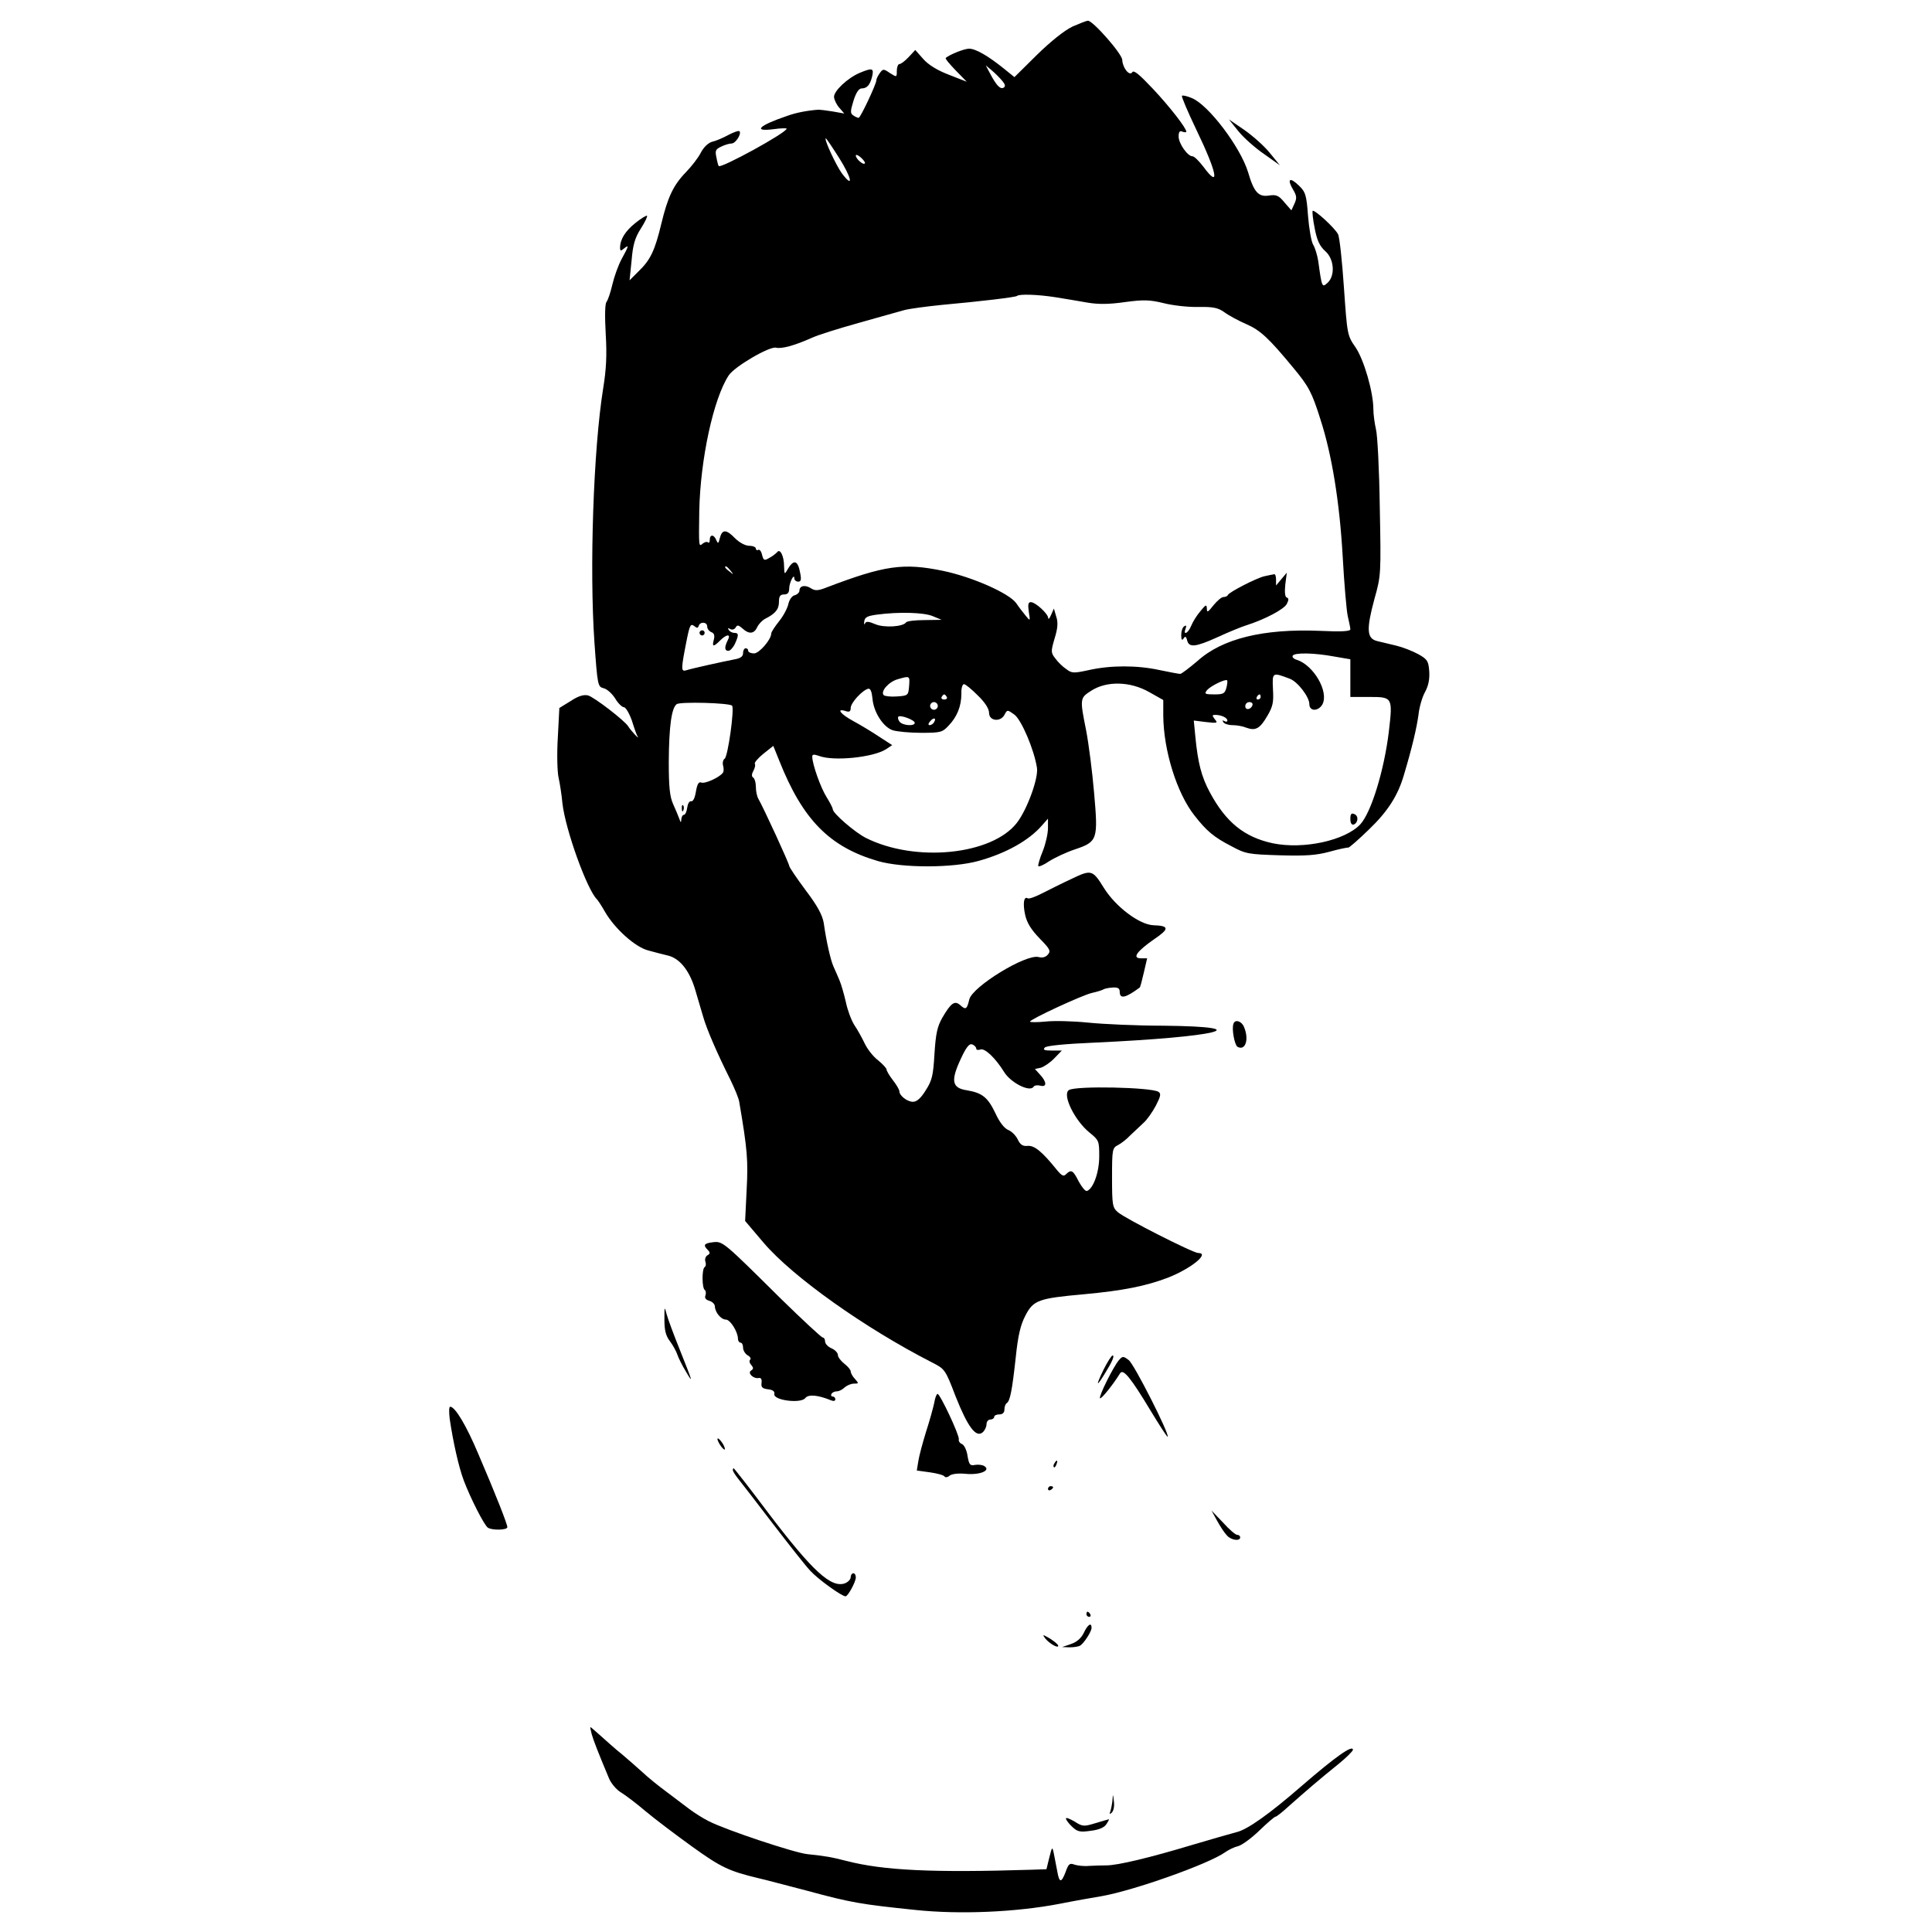 <?xml version="1.0" standalone="no"?>
<!DOCTYPE svg PUBLIC "-//W3C//DTD SVG 20010904//EN"
 "http://www.w3.org/TR/2001/REC-SVG-20010904/DTD/svg10.dtd">
<svg version="1.0" xmlns="http://www.w3.org/2000/svg"
 width="754pt" height="754pt" viewBox="0 0 754 754"
 preserveAspectRatio="xMidYMid meet">
<g transform="translate(0,754) scale(0.1,-0.1)"
fill="#000000" stroke="none">
<path d="M4185 7436 c-31 -15 -84 -57 -138 -110 l-88 -87 -42 34 c-61 49 -109
77 -135 77 -19 0 -76 -23 -91 -36 -3 -3 15 -24 39 -49 l43 -44 -69 27 c-45 17
-81 39 -101 62 l-31 35 -26 -28 c-14 -15 -30 -27 -36 -27 -5 0 -10 -12 -10
-26 0 -26 0 -26 -27 -9 -25 17 -27 17 -40 -1 -7 -10 -13 -22 -13 -28 0 -14
-62 -146 -69 -146 -3 0 -13 4 -20 9 -13 8 -13 16 0 58 10 32 21 48 32 48 21 0
33 14 41 48 7 31 0 33 -48 13 -48 -20 -103 -72 -101 -95 1 -11 10 -30 21 -42
l19 -22 -45 8 c-25 4 -49 7 -55 7 -42 -3 -87 -11 -125 -25 -109 -37 -134 -62
-50 -51 28 4 50 4 50 2 0 -16 -256 -156 -265 -146 -2 2 -6 17 -9 34 -6 26 -3
32 19 42 14 7 32 12 40 12 16 0 40 38 31 48 -4 3 -23 -4 -44 -15 -20 -11 -48
-23 -62 -26 -15 -4 -33 -20 -45 -43 -10 -20 -36 -53 -57 -75 -50 -51 -72 -98
-97 -202 -25 -104 -42 -141 -89 -186 l-35 -35 8 78 c5 61 13 88 36 124 16 25
27 48 24 50 -2 2 -23 -10 -45 -28 -40 -32 -60 -64 -60 -97 0 -13 3 -13 15 -3
21 17 19 10 -9 -41 -13 -24 -29 -69 -36 -99 -7 -30 -17 -61 -23 -68 -6 -8 -7
-54 -3 -126 5 -83 2 -138 -10 -212 -38 -236 -54 -703 -34 -992 12 -168 13
-172 36 -178 13 -3 33 -21 45 -40 11 -19 27 -34 34 -34 7 0 21 -24 31 -52 9
-29 19 -58 23 -63 8 -14 -28 25 -37 40 -14 23 -134 115 -157 121 -17 4 -38 -2
-68 -22 l-44 -27 -6 -116 c-4 -64 -2 -134 3 -156 5 -22 12 -67 15 -100 12
-105 97 -339 135 -375 3 -3 18 -25 32 -50 38 -65 117 -136 167 -149 22 -6 59
-16 81 -21 46 -13 84 -62 106 -142 8 -26 20 -69 28 -95 14 -50 56 -146 107
-248 16 -33 32 -71 34 -85 32 -187 35 -229 29 -343 l-6 -122 73 -86 c114 -133
394 -332 656 -466 51 -26 52 -27 93 -134 47 -118 79 -161 105 -139 8 7 15 21
15 31 0 11 7 19 15 19 8 0 15 5 15 10 0 6 9 10 20 10 13 0 20 7 20 19 0 11 4
22 9 25 13 8 21 49 35 177 9 88 19 129 38 165 31 60 51 67 229 83 152 14 242
32 328 65 91 36 164 96 117 96 -20 0 -286 135 -313 159 -21 18 -23 27 -23 135
0 109 1 116 23 127 12 6 34 23 48 38 15 14 38 36 51 48 14 12 35 42 49 68 19
37 21 47 10 54 -29 18 -322 24 -349 7 -28 -17 22 -119 80 -166 37 -30 38 -33
38 -93 0 -62 -23 -126 -48 -135 -6 -2 -20 15 -32 37 -22 44 -29 48 -49 29 -10
-11 -17 -7 -37 17 -57 71 -87 95 -113 93 -19 -2 -29 4 -39 25 -7 15 -24 32
-37 37 -15 6 -34 30 -50 65 -30 63 -52 80 -112 90 -58 9 -63 37 -24 121 22 48
34 62 45 58 9 -3 16 -11 16 -16 0 -6 7 -7 16 -4 17 7 59 -33 93 -88 26 -42
101 -80 115 -57 3 5 15 7 26 4 26 -7 26 14 -1 43 l-20 22 23 5 c13 4 37 20 53
37 l29 30 -39 0 c-30 0 -36 3 -27 12 7 7 78 14 194 19 480 22 647 62 268 66
-102 0 -234 6 -293 12 -59 6 -135 8 -168 4 -32 -3 -59 -3 -59 0 0 9 205 104
242 112 18 4 38 10 43 13 6 4 22 7 38 8 20 1 27 -3 27 -17 0 -29 23 -24 78 17
2 1 9 27 16 58 l13 56 -24 0 c-36 0 -17 27 52 75 59 40 59 52 -3 54 -55 2
-148 72 -194 146 -44 71 -49 72 -126 35 -37 -17 -88 -43 -114 -56 -27 -14 -52
-23 -57 -20 -15 10 -20 -20 -10 -65 7 -31 24 -58 56 -91 40 -41 45 -49 33 -63
-9 -11 -22 -14 -37 -10 -50 12 -257 -115 -270 -165 -9 -39 -14 -42 -34 -24
-23 21 -37 11 -72 -49 -19 -34 -25 -61 -30 -140 -5 -84 -9 -103 -34 -142 -19
-31 -35 -45 -50 -45 -22 0 -53 24 -53 41 0 6 -11 25 -25 43 -14 18 -25 37 -25
42 0 5 -15 21 -33 36 -19 14 -42 44 -52 65 -10 21 -28 54 -41 73 -12 19 -27
60 -33 90 -7 30 -18 69 -25 85 -7 17 -18 41 -24 55 -11 26 -27 96 -37 167 -5
31 -24 67 -71 129 -35 47 -64 90 -64 95 0 9 -99 224 -120 261 -6 10 -10 31
-10 47 0 17 -5 33 -10 36 -7 4 -7 13 0 26 6 11 9 23 6 28 -3 4 12 22 33 39
l39 31 23 -57 c92 -232 197 -338 387 -393 96 -27 290 -27 391 1 108 30 197 80
248 139 l23 26 0 -37 c0 -21 -9 -61 -20 -89 -12 -28 -19 -55 -18 -59 2 -4 21
4 43 19 22 14 67 35 100 46 89 30 91 38 75 221 -7 82 -21 191 -31 243 -25 125
-25 127 21 156 60 38 151 36 225 -6 l55 -31 0 -61 c1 -136 53 -303 122 -390
47 -60 75 -84 143 -119 57 -31 67 -32 189 -36 103 -3 143 0 195 14 36 10 69
17 73 16 3 -1 40 31 81 71 74 71 113 133 136 212 33 110 50 185 57 235 3 30
15 71 26 90 13 24 18 50 16 80 -3 40 -7 47 -43 67 -22 12 -60 27 -85 33 -25 6
-58 14 -75 18 -41 10 -43 45 -11 164 26 92 26 98 21 358 -2 146 -9 283 -15
305 -5 22 -10 57 -10 77 0 68 -37 195 -70 243 -32 46 -32 49 -45 234 -7 103
-17 196 -23 207 -13 25 -92 97 -99 91 -2 -3 1 -34 8 -68 9 -48 20 -70 41 -89
35 -30 40 -96 9 -124 -21 -19 -22 -19 -36 84 -4 25 -13 54 -20 65 -7 11 -16
62 -20 112 -6 83 -10 94 -36 119 -35 34 -47 26 -23 -15 15 -25 16 -34 6 -56
l-12 -26 -27 31 c-22 27 -32 31 -59 27 -42 -7 -60 12 -83 91 -30 98 -154 262
-219 289 -19 8 -36 12 -39 9 -3 -2 22 -61 55 -130 83 -172 95 -237 28 -146
-17 22 -35 40 -42 40 -19 0 -54 50 -54 77 0 18 4 24 15 19 8 -3 15 -3 15 0 0
14 -65 98 -131 168 -52 55 -74 74 -80 64 -11 -17 -38 18 -39 48 0 23 -115 154
-134 153 -6 0 -33 -11 -61 -23z m-274 -211 c12 -14 14 -22 6 -27 -13 -8 -29 9
-54 57 l-16 30 24 -20 c13 -11 31 -29 40 -40z m-637 -300 c50 -79 59 -124 12
-62 -23 31 -72 137 -63 137 2 0 25 -34 51 -75z m101 -23 c-6 -7 -35 18 -35 31
0 5 9 2 20 -8 11 -10 18 -20 15 -23z m744 -522 c36 -6 93 -15 125 -21 42 -7
83 -7 146 2 74 10 97 9 151 -4 35 -9 96 -16 136 -15 58 1 77 -3 102 -21 16
-12 55 -33 85 -46 55 -24 88 -55 183 -170 60 -72 73 -96 106 -201 45 -138 75
-324 87 -534 6 -108 15 -214 20 -235 5 -22 10 -45 10 -51 0 -8 -36 -10 -119
-6 -220 9 -381 -30 -478 -118 -32 -27 -62 -50 -67 -50 -6 0 -42 7 -81 15 -87
19 -190 19 -275 0 -60 -13 -67 -13 -89 4 -14 9 -33 28 -43 42 -17 22 -17 27
-2 78 12 39 14 62 6 85 l-9 31 -11 -25 c-6 -14 -11 -19 -11 -12 -1 17 -50 62
-68 62 -10 0 -12 -9 -8 -37 6 -38 6 -38 -12 -16 -10 12 -27 34 -37 49 -28 39
-171 102 -285 126 -155 32 -228 22 -456 -65 -33 -13 -44 -13 -60 -3 -23 15
-45 10 -45 -9 0 -7 -8 -15 -18 -18 -11 -2 -21 -17 -25 -33 -3 -16 -19 -47 -36
-68 -17 -21 -31 -43 -31 -48 0 -24 -47 -78 -67 -78 -13 0 -23 5 -23 10 0 6 -4
10 -10 10 -5 0 -10 -8 -10 -19 0 -13 -10 -20 -32 -24 -51 -10 -169 -36 -190
-43 -21 -6 -21 3 4 128 10 48 14 55 27 45 11 -9 15 -9 18 1 6 17 33 15 33 -3
0 -9 7 -18 16 -22 11 -4 14 -13 10 -29 -8 -29 -2 -30 24 -4 26 26 44 27 30 1
-13 -26 -13 -41 3 -41 6 0 18 12 25 27 16 35 15 43 -2 43 -8 0 -18 5 -22 12
-5 7 -3 8 6 3 7 -4 16 -2 21 6 6 11 11 10 27 -4 25 -23 45 -21 57 5 6 13 20
27 31 33 40 20 54 37 54 66 0 22 5 29 20 29 14 0 20 7 20 23 0 23 20 62 20 40
0 -7 7 -13 15 -13 11 0 13 8 8 33 -9 52 -26 56 -51 12 -10 -18 -11 -16 -12 15
0 40 -16 71 -27 55 -5 -5 -18 -16 -30 -22 -20 -12 -23 -11 -29 12 -3 14 -10
22 -15 19 -5 -3 -9 0 -9 5 0 6 -12 11 -26 11 -15 0 -38 12 -56 30 -34 35 -50
35 -59 -1 -5 -21 -7 -22 -14 -6 -9 22 -25 22 -25 0 0 -9 -3 -13 -7 -10 -3 4
-12 2 -20 -4 -16 -14 -16 -15 -14 126 4 201 55 439 115 530 22 34 160 115 185
108 21 -5 71 8 138 38 23 11 106 37 185 59 79 22 159 45 178 50 19 5 85 14
145 20 154 14 288 30 294 35 8 8 80 6 150 -5z m-1268 -1067 c13 -16 12 -17 -3
-4 -10 7 -18 15 -18 17 0 8 8 3 21 -13z m790 -178 l34 -14 -67 -1 c-37 0 -69
-4 -72 -9 -11 -17 -85 -22 -120 -7 -26 11 -36 12 -40 3 -3 -7 -5 -3 -3 8 2 16
12 21 47 26 88 12 187 9 221 -6z m1565 -157 l64 -11 0 -74 0 -73 74 0 c91 0
92 -1 76 -137 -18 -148 -68 -313 -111 -360 -59 -63 -221 -99 -342 -74 -111 24
-183 82 -246 200 -32 60 -46 113 -56 217 l-6 62 48 -6 c44 -5 47 -4 34 11 -11
15 -11 17 2 17 23 0 47 -11 47 -22 0 -5 -5 -6 -12 -2 -7 4 -8 3 -4 -4 4 -7 20
-12 36 -12 16 0 40 -4 54 -10 36 -13 53 -4 82 46 22 37 25 54 22 104 -3 67 -3
67 66 41 31 -12 76 -71 76 -99 0 -29 35 -29 51 -1 26 49 -34 153 -100 174 -12
3 -19 11 -16 16 8 13 85 11 161 -3z m-1658 -115 c-3 -37 -4 -38 -47 -41 -24
-2 -48 1 -52 5 -14 14 19 52 54 62 48 14 48 14 45 -26z m1238 -8 c-6 -22 -12
-25 -47 -25 -37 0 -40 2 -28 17 14 16 71 44 78 38 2 -2 1 -16 -3 -30z m-970
-29 c28 -27 44 -52 44 -68 0 -32 44 -37 60 -8 11 21 11 21 39 1 27 -20 77
-136 88 -208 6 -41 -39 -164 -79 -215 -98 -125 -396 -155 -589 -58 -43 22
-129 96 -129 112 0 5 -11 26 -24 47 -23 36 -56 129 -56 158 0 9 6 10 26 3 57
-22 212 -6 262 26 l24 16 -51 33 c-27 18 -73 46 -101 61 -50 27 -68 51 -30 39
15 -5 20 -2 20 12 0 20 45 69 68 75 9 2 14 -10 17 -38 4 -52 41 -111 79 -124
16 -5 66 -10 111 -10 76 0 83 2 107 28 33 34 50 76 50 125 -1 20 4 37 10 37 6
0 30 -20 54 -44z m-121 -6 c3 -5 -1 -10 -10 -10 -9 0 -13 5 -10 10 3 6 8 10
10 10 2 0 7 -4 10 -10z m1225 0 c0 -5 -5 -10 -11 -10 -5 0 -7 5 -4 10 3 6 8
10 11 10 2 0 4 -4 4 -10z m-2063 -34 c10 -10 -16 -199 -29 -207 -6 -4 -9 -16
-6 -27 3 -11 3 -24 -1 -28 -13 -18 -70 -44 -84 -38 -10 4 -16 -6 -21 -35 -4
-25 -11 -40 -19 -38 -7 1 -13 -10 -15 -25 -2 -16 -8 -28 -13 -28 -5 0 -9 -8
-10 -17 -1 -15 -2 -15 -8 2 -4 11 -15 37 -24 57 -13 29 -17 66 -17 165 1 141
11 210 31 225 15 10 205 5 216 -6z m803 -1 c0 -8 -7 -15 -15 -15 -8 0 -15 7
-15 15 0 8 7 15 15 15 8 0 15 -7 15 -15z m1228 3 c-6 -18 -28 -21 -28 -4 0 9
7 16 16 16 9 0 14 -5 12 -12z m-1318 -69 c0 -14 -46 -11 -59 4 -6 8 -8 16 -5
20 8 8 64 -13 64 -24z m75 2 c-3 -6 -11 -11 -17 -11 -6 0 -6 6 2 15 14 17 26
13 15 -4z"/>
<path d="M4934 5291 c-33 -8 -137 -62 -142 -73 -2 -5 -10 -8 -17 -8 -8 0 -25
-15 -39 -32 -22 -28 -26 -30 -26 -13 -1 17 -4 16 -25 -10 -14 -16 -30 -42 -36
-57 -12 -30 -33 -40 -22 -11 4 11 3 14 -5 9 -7 -4 -12 -19 -12 -34 0 -19 3
-23 9 -14 6 10 10 9 14 -7 7 -29 32 -27 118 12 41 19 92 40 114 47 72 23 146
62 157 83 8 16 8 22 0 25 -7 2 -9 20 -6 50 l6 47 -21 -25 -21 -25 0 23 c0 12
-3 22 -7 21 -5 -1 -22 -4 -39 -8z"/>
<path d="M2730 5070 c0 -5 5 -10 10 -10 6 0 10 5 10 10 0 6 -4 10 -10 10 -5 0
-10 -4 -10 -10z"/>
<path d="M5270 4344 c0 -16 5 -24 13 -22 18 7 20 35 2 41 -11 5 -15 0 -15 -19z"/>
<path d="M2661 4384 c0 -11 3 -14 6 -6 3 7 2 16 -1 19 -3 4 -6 -2 -5 -13z"/>
<path d="M4833 7028 c20 -25 65 -65 100 -89 l62 -44 -40 49 c-21 26 -66 66
-99 89 l-60 41 37 -46z"/>
<path d="M4814 3545 c-8 -19 4 -82 15 -90 31 -18 47 28 26 77 -9 23 -35 31
-41 13z"/>
<path d="M2783 2692 c-35 -4 -40 -11 -21 -30 10 -10 10 -15 -1 -21 -8 -5 -11
-16 -8 -25 3 -8 2 -18 -3 -21 -11 -7 -11 -83 1 -90 4 -3 5 -13 2 -21 -4 -10 2
-17 16 -21 11 -3 21 -13 21 -22 1 -23 24 -51 43 -51 17 0 47 -48 47 -75 0 -8
5 -15 10 -15 6 0 10 -9 10 -20 0 -10 8 -23 17 -29 10 -5 15 -13 11 -17 -5 -4
-3 -14 4 -21 9 -11 9 -16 -1 -22 -15 -10 10 -33 30 -29 9 2 13 -5 11 -19 -2
-17 3 -22 25 -25 19 -2 27 -8 25 -19 -4 -24 104 -38 121 -15 12 15 49 12 100
-9 10 -4 17 -3 17 4 0 6 -5 11 -11 11 -5 0 -7 5 -4 10 3 6 13 10 21 10 9 0 22
7 30 15 9 8 25 15 36 15 20 0 20 1 5 18 -10 10 -17 24 -17 30 0 6 -11 19 -25
30 -14 11 -25 26 -25 34 0 8 -11 20 -25 26 -14 6 -25 18 -25 27 0 8 -4 15 -9
15 -5 0 -78 68 -163 151 -225 223 -227 225 -265 221z"/>
<path d="M2593 2390 c0 -41 5 -63 22 -85 12 -16 25 -40 29 -53 4 -12 19 -42
33 -65 29 -49 28 -45 -25 88 -22 55 -45 116 -50 135 -9 33 -9 33 -9 -20z"/>
<path d="M4307 2195 c-31 -64 -29 -71 4 -17 30 48 40 72 31 72 -4 0 -20 -25
-35 -55z"/>
<path d="M4367 2232 c-21 -24 -80 -142 -74 -149 5 -4 51 53 78 97 12 20 41
-15 121 -148 34 -56 63 -101 65 -99 8 9 -131 284 -152 299 -21 16 -24 16 -38
0z"/>
<path d="M3646 2065 c-4 -19 -18 -70 -32 -113 -13 -42 -27 -94 -30 -114 l-6
-37 51 -7 c28 -4 54 -11 57 -16 3 -5 12 -4 20 3 9 7 34 10 64 7 54 -5 98 13
72 30 -7 5 -24 7 -36 5 -20 -4 -24 0 -30 35 -3 22 -13 42 -21 46 -9 3 -15 12
-13 19 3 15 -73 177 -83 177 -4 0 -10 -16 -13 -35z"/>
<path d="M1755 2003 c13 -89 35 -188 55 -241 26 -69 80 -175 94 -184 16 -11
76 -10 76 2 0 12 -46 129 -113 285 -47 112 -91 185 -110 185 -5 0 -5 -21 -2
-47z"/>
<path d="M2800 1924 c0 -6 7 -19 15 -30 8 -10 14 -14 14 -9 0 6 -6 19 -14 29
-8 11 -15 15 -15 10z"/>
<path d="M4115 1829 c-4 -6 -5 -12 -2 -15 2 -3 7 2 10 11 7 17 1 20 -8 4z"/>
<path d="M2860 1803 c0 -5 9 -19 20 -33 11 -14 72 -92 135 -175 63 -82 129
-166 147 -185 30 -33 123 -100 138 -100 9 0 40 56 40 74 0 9 -4 16 -10 16 -5
0 -10 -7 -10 -15 0 -9 -10 -19 -22 -24 -54 -20 -127 47 -300 275 -72 96 -133
174 -135 174 -1 0 -3 -3 -3 -7z"/>
<path d="M4090 1729 c0 -5 5 -7 10 -4 6 3 10 8 10 11 0 2 -4 4 -10 4 -5 0 -10
-5 -10 -11z"/>
<path d="M4750 1605 c12 -22 29 -48 38 -57 16 -19 52 -24 52 -8 0 6 -5 10 -12
10 -6 0 -31 21 -55 48 l-45 47 22 -40z"/>
<path d="M4240 1240 c0 -5 5 -10 11 -10 5 0 7 5 4 10 -3 6 -8 10 -11 10 -2 0
-4 -4 -4 -10z"/>
<path d="M4230 1168 c-10 -21 -27 -36 -50 -44 l-35 -12 30 -1 c17 0 35 3 41 7
16 11 44 55 44 69 0 23 -15 13 -30 -19z"/>
<path d="M4079 1146 c17 -21 51 -40 51 -29 0 5 -15 17 -32 28 -29 17 -31 17
-19 1z"/>
<path d="M2309 773 c7 -25 24 -69 68 -174 8 -19 29 -44 46 -54 18 -11 62 -44
98 -75 36 -30 118 -92 182 -138 111 -80 144 -95 257 -122 19 -4 105 -27 190
-49 173 -47 211 -53 423 -75 171 -18 391 -9 562 24 55 11 129 24 165 30 125
22 416 125 481 171 14 10 37 21 51 24 15 4 52 31 83 61 31 30 59 54 63 54 4 0
28 19 54 43 62 55 120 105 191 162 31 25 57 51 57 56 0 21 -67 -26 -200 -141
-123 -107 -211 -170 -253 -180 -23 -6 -103 -29 -177 -51 -163 -49 -288 -79
-332 -79 -18 0 -49 -1 -68 -2 -19 -2 -45 1 -57 5 -18 7 -23 3 -34 -28 -17 -45
-25 -44 -33 3 -4 20 -10 51 -13 67 -6 30 -7 29 -18 -15 l-11 -45 -59 -2 c-384
-12 -576 -3 -720 34 -63 16 -81 19 -155 27 -49 5 -320 95 -385 129 -22 11 -55
32 -75 47 -19 14 -60 45 -90 68 -30 22 -72 56 -92 75 -20 18 -56 50 -80 70
-24 19 -61 52 -82 71 -22 20 -41 36 -42 36 -1 0 1 -12 5 -27z"/>
<path d="M4342 518 c-1 -14 -5 -35 -8 -45 -5 -14 -4 -15 5 -7 7 7 11 26 8 45
-3 28 -4 29 -5 7z"/>
<path d="M4160 443 c0 -5 11 -20 24 -32 21 -20 31 -22 73 -16 33 4 53 13 61
26 7 10 11 19 10 19 -2 0 -25 -7 -52 -15 -46 -14 -51 -14 -82 6 -19 11 -34 17
-34 12z"/>
</g>
</svg>
